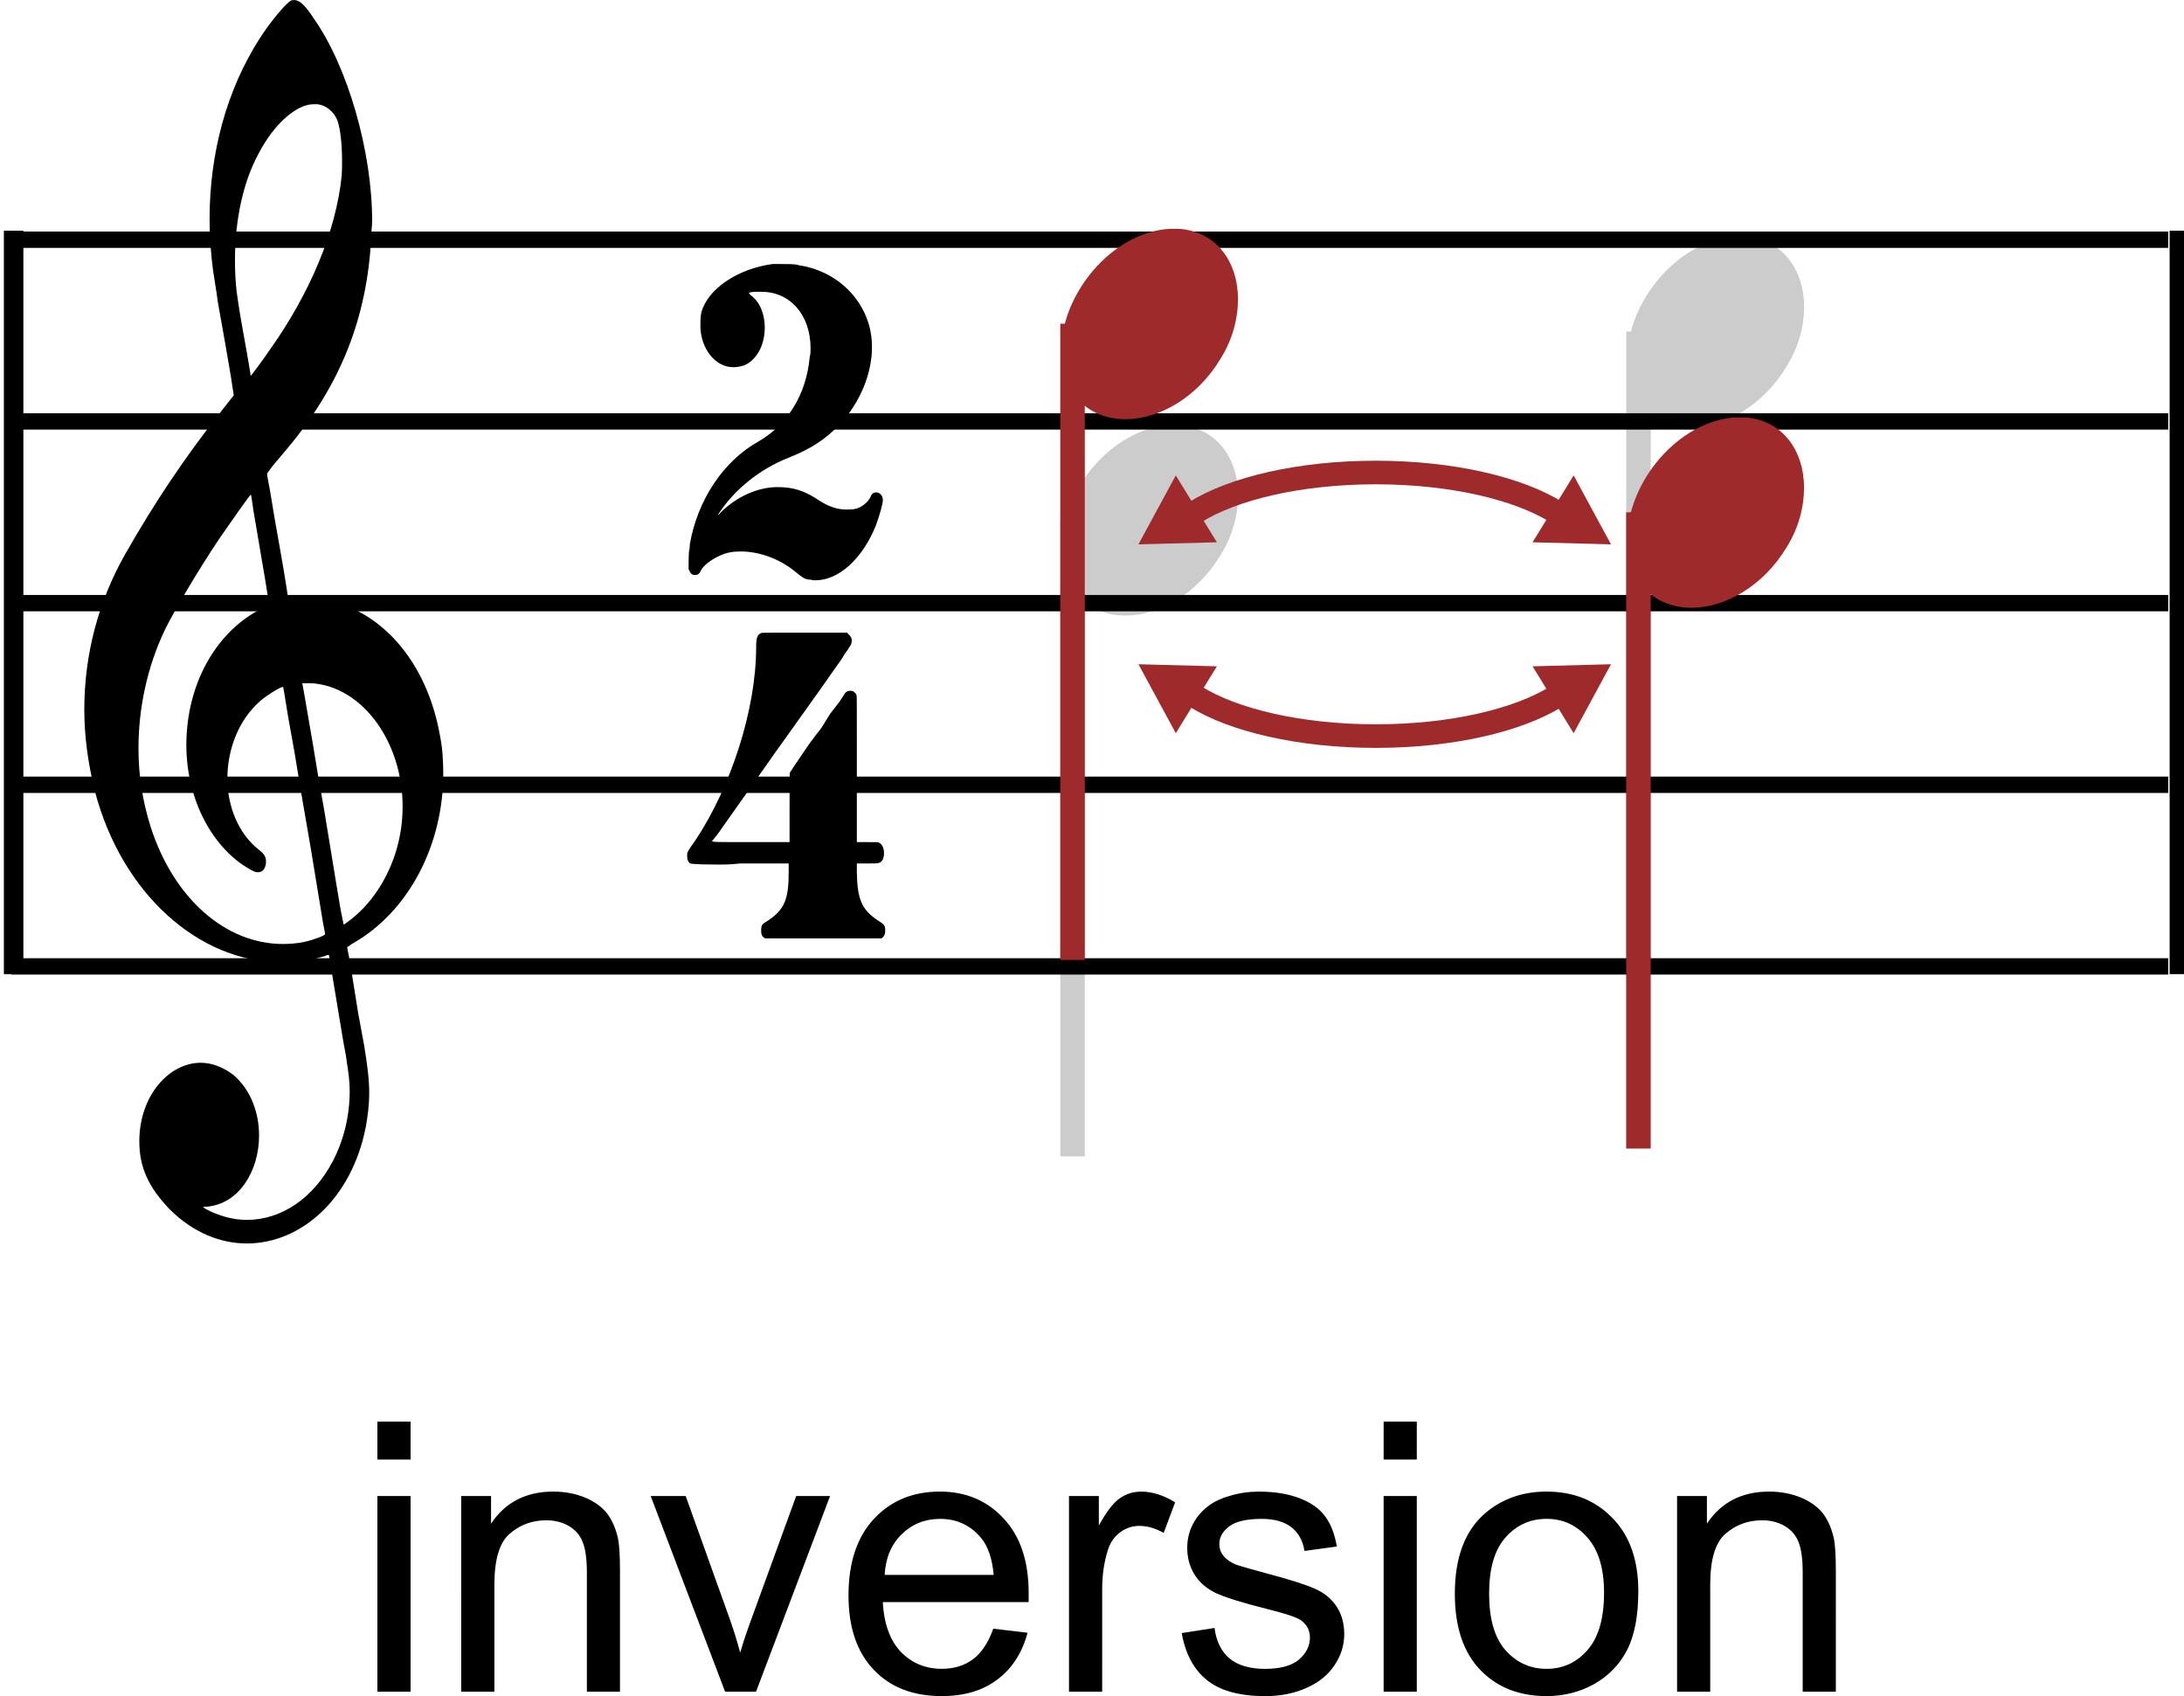 <?xml version="1.0" encoding="UTF-8" standalone="no"?>
<!-- Created with Inkscape (http://www.inkscape.org/) -->

<svg
   width="24.523mm"
   height="19.041mm"
   viewBox="0 0 24.523 19.041"
   version="1.1"
   id="svg1"
   inkscape:version="1.3.2 (091e20ef0f, 2023-11-25, custom)"
   sodipodi:docname="inversion.svg"
   xmlns:inkscape="http://www.inkscape.org/namespaces/inkscape"
   xmlns:sodipodi="http://sodipodi.sourceforge.net/DTD/sodipodi-0.dtd"
   xmlns="http://www.w3.org/2000/svg"
   xmlns:svg="http://www.w3.org/2000/svg">
  <sodipodi:namedview
     id="namedview1"
     pagecolor="#505050"
     bordercolor="#ffffff"
     borderopacity="1"
     inkscape:showpageshadow="0"
     inkscape:pageopacity="0"
     inkscape:pagecheckerboard="1"
     inkscape:deskcolor="#d1d1d1"
     inkscape:document-units="mm"
     inkscape:zoom="0.44368893"
     inkscape:cx="31.553639"
     inkscape:cy="297.50573"
     inkscape:window-width="956"
     inkscape:window-height="1049"
     inkscape:window-x="2880"
     inkscape:window-y="0"
     inkscape:window-maximized="1"
     inkscape:current-layer="layer1" />
  <defs
     id="defs1">
    <clipPath
       clipPathUnits="userSpaceOnUse"
       id="clipPath211">
      <path
         d="M 0,56.806 H 534.167 V 0 H 0 Z"
         transform="translate(-227.56,-39.802)"
         id="path211" />
    </clipPath>
    <clipPath
       clipPathUnits="userSpaceOnUse"
       id="clipPath213">
      <path
         d="M 0,56.806 H 534.167 V 0 H 0 Z"
         transform="translate(-230.651,-42.822)"
         id="path213" />
    </clipPath>
    <clipPath
       clipPathUnits="userSpaceOnUse"
       id="clipPath215">
      <path
         d="M 0,56.806 H 534.167 V 0 H 0 Z"
         transform="translate(-245.576,-45.802)"
         id="path215" />
    </clipPath>
    <clipPath
       clipPathUnits="userSpaceOnUse"
       id="clipPath217">
      <path
         d="M 0,56.806 H 534.167 V 0 H 0 Z"
         transform="translate(-248.666,-48.822)"
         id="path217" />
    </clipPath>
    <clipPath
       clipPathUnits="userSpaceOnUse"
       id="clipPath219">
      <path
         d="M 0,56.806 H 534.167 V 0 H 0 Z"
         transform="translate(-193.786,-48.724)"
         id="path219" />
    </clipPath>
    <clipPath
       clipPathUnits="userSpaceOnUse"
       id="clipPath221">
      <path
         d="M 0,56.806 H 534.167 V 0 H 0 Z"
         transform="translate(-193.786,-42.942)"
         id="path221" />
    </clipPath>
    <clipPath
       clipPathUnits="userSpaceOnUse"
       id="clipPath223">
      <path
         d="M 0,56.806 H 534.167 V 0 H 0 Z"
         transform="translate(-193.786,-37.161)"
         id="path223" />
    </clipPath>
    <clipPath
       clipPathUnits="userSpaceOnUse"
       id="clipPath225">
      <path
         d="M 0,56.806 H 534.167 V 0 H 0 Z"
         transform="translate(-193.786,-31.38)"
         id="path225" />
    </clipPath>
    <clipPath
       clipPathUnits="userSpaceOnUse"
       id="clipPath227">
      <path
         d="M 0,56.806 H 534.167 V 0 H 0 Z"
         transform="translate(-193.786,-25.599)"
         id="path227" />
    </clipPath>
    <clipPath
       clipPathUnits="userSpaceOnUse"
       id="clipPath229">
      <path
         d="M 0,56.806 H 534.167 V 0 H 0 Z"
         id="path229" />
    </clipPath>
    <clipPath
       clipPathUnits="userSpaceOnUse"
       id="clipPath231">
      <path
         d="M 0,56.806 H 534.167 V 0 H 0 Z"
         id="path231" />
    </clipPath>
    <clipPath
       clipPathUnits="userSpaceOnUse"
       id="clipPath233">
      <path
         d="M 0,56.806 H 534.167 V 0 H 0 Z"
         transform="translate(-202.692,-56.337)"
         id="path233" />
    </clipPath>
    <clipPath
       clipPathUnits="userSpaceOnUse"
       id="clipPath235">
      <path
         d="M 0,56.806 H 534.167 V 0 H 0 Z"
         transform="translate(-218.009,-47.95)"
         id="path235" />
    </clipPath>
    <clipPath
       clipPathUnits="userSpaceOnUse"
       id="clipPath237">
      <path
         d="M 0,56.806 H 534.167 V 0 H 0 Z"
         transform="translate(-217.638,-36.204)"
         id="path237" />
    </clipPath>
    <clipPath
       clipPathUnits="userSpaceOnUse"
       id="clipPath239">
      <path
         d="M 0,56.806 H 534.167 V 0 H 0 Z"
         transform="translate(-227.56,-46.052)"
         id="path239" />
    </clipPath>
    <clipPath
       clipPathUnits="userSpaceOnUse"
       id="clipPath241">
      <path
         d="M 0,56.806 H 534.167 V 0 H 0 Z"
         transform="translate(-230.645,-49.071)"
         id="path241" />
    </clipPath>
    <clipPath
       clipPathUnits="userSpaceOnUse"
       id="clipPath243">
      <path
         d="M 0,56.806 H 534.167 V 0 H 0 Z"
         transform="translate(-245.571,-40.052)"
         id="path243" />
    </clipPath>
    <clipPath
       clipPathUnits="userSpaceOnUse"
       id="clipPath245">
      <path
         d="M 0,56.806 H 534.167 V 0 H 0 Z"
         transform="translate(-248.662,-43.071)"
         id="path245" />
    </clipPath>
    <clipPath
       clipPathUnits="userSpaceOnUse"
       id="clipPath247">
      <path
         d="M 0,56.806 H 534.167 V 0 H 0 Z"
         transform="matrix(1,0,0,-1,-204.64,2.52)"
         id="path247" />
    </clipPath>
    <clipPath
       clipPathUnits="userSpaceOnUse"
       id="clipPath249">
      <path
         d="M 0,56.806 H 534.167 V 0 H 0 Z"
         transform="translate(-231.458,-40.052)"
         id="path249" />
    </clipPath>
    <clipPath
       clipPathUnits="userSpaceOnUse"
       id="clipPath251">
      <path
         d="M 0,56.806 H 534.167 V 0 H 0 Z"
         transform="translate(-229.658,-39.032)"
         id="path251" />
    </clipPath>
    <clipPath
       clipPathUnits="userSpaceOnUse"
       id="clipPath253">
      <path
         d="M 0,56.806 H 534.167 V 0 H 0 Z"
         transform="translate(-244.697,-39.032)"
         id="path253" />
    </clipPath>
    <clipPath
       clipPathUnits="userSpaceOnUse"
       id="clipPath255">
      <path
         d="M 0,56.806 H 534.167 V 0 H 0 Z"
         transform="translate(-231.458,-34.195)"
         id="path255" />
    </clipPath>
    <clipPath
       clipPathUnits="userSpaceOnUse"
       id="clipPath257">
      <path
         d="M 0,56.806 H 534.167 V 0 H 0 Z"
         transform="translate(-229.658,-35.216)"
         id="path257" />
    </clipPath>
    <clipPath
       clipPathUnits="userSpaceOnUse"
       id="clipPath259">
      <path
         d="M 0,56.806 H 534.167 V 0 H 0 Z"
         transform="translate(-244.697,-35.216)"
         id="path259" />
    </clipPath>
  </defs>
  <g
     inkscape:label="Layer 1"
     inkscape:groupmode="layer"
     id="layer1"
     transform="translate(-96.308,-69.585)">
    <path
       id="path210"
       d="M 0,0 V -20.234"
       style="fill:none;stroke:#cccccc;stroke-width:0.78;stroke-linecap:butt;stroke-linejoin:miter;stroke-miterlimit:4;stroke-dasharray:none;stroke-opacity:1"
       transform="matrix(0.353,0,0,-0.353,108.351,75.424)"
       clip-path="url(#clipPath211)" />
    <path
       id="path212"
       d="M 0,0 H 0.144 0.156 0.3 c 1.184,-0.082 1.879,-1.039 1.879,-2.238 0,-0.586 -0.16,-1.25 -0.551,-1.883 -0.75,-1.25 -1.972,-1.934 -3.035,-1.934 -0.828,0 -1.535,0.406 -1.875,1.235 -0.105,0.324 -0.16,0.632 -0.16,0.972 0,1.77 1.602,3.735 3.442,3.848"
       style="fill:#cccccc;fill-opacity:1;fill-rule:nonzero;stroke:none"
       transform="matrix(0.353,0,0,-0.353,109.441,74.358)"
       clip-path="url(#clipPath213)" />
    <path
       id="path214"
       d="M 0,0 V -20.234"
       style="fill:none;stroke:#cccccc;stroke-width:0.78;stroke-linecap:butt;stroke-linejoin:miter;stroke-miterlimit:4;stroke-dasharray:none;stroke-opacity:1"
       transform="matrix(0.353,0,0,-0.353,114.706,73.307)"
       clip-path="url(#clipPath215)" />
    <path
       id="path216"
       d="m 0,0 h 0.145 0.011 0.145 c 1.18,-0.082 1.879,-1.039 1.879,-2.238 0,-0.586 -0.16,-1.25 -0.555,-1.883 -0.746,-1.25 -1.969,-1.934 -3.031,-1.934 -0.828,0 -1.535,0.406 -1.879,1.235 -0.105,0.324 -0.156,0.632 -0.156,0.972 0,1.77 1.601,3.735 3.441,3.848"
       style="fill:#cccccc;fill-opacity:1;fill-rule:nonzero;stroke:none"
       transform="matrix(0.353,0,0,-0.353,115.796,72.242)"
       clip-path="url(#clipPath217)" />
    <path
       id="path218"
       d="M 0,0 H 68.605"
       style="fill:none;stroke:#000000;stroke-width:0.52;stroke-linecap:butt;stroke-linejoin:miter;stroke-miterlimit:4;stroke-dasharray:none;stroke-opacity:1"
       transform="matrix(0.353,0,0,-0.353,96.436,72.276)"
       clip-path="url(#clipPath219)" />
    <path
       id="path220"
       d="M 0,0 H 68.605"
       style="fill:none;stroke:#000000;stroke-width:0.52;stroke-linecap:butt;stroke-linejoin:miter;stroke-miterlimit:4;stroke-dasharray:none;stroke-opacity:1"
       transform="matrix(0.353,0,0,-0.353,96.436,74.316)"
       clip-path="url(#clipPath221)" />
    <path
       id="path222"
       d="M 0,0 H 68.605"
       style="fill:none;stroke:#000000;stroke-width:0.52;stroke-linecap:butt;stroke-linejoin:miter;stroke-miterlimit:4;stroke-dasharray:none;stroke-opacity:1"
       transform="matrix(0.353,0,0,-0.353,96.436,76.356)"
       clip-path="url(#clipPath223)" />
    <path
       id="path224"
       d="M 0,0 H 68.605"
       style="fill:none;stroke:#000000;stroke-width:0.52;stroke-linecap:butt;stroke-linejoin:miter;stroke-miterlimit:4;stroke-dasharray:none;stroke-opacity:1"
       transform="matrix(0.353,0,0,-0.353,96.436,78.395)"
       clip-path="url(#clipPath225)" />
    <path
       id="path226"
       d="M 0,0 H 68.605"
       style="fill:none;stroke:#000000;stroke-width:0.52;stroke-linecap:butt;stroke-linejoin:miter;stroke-miterlimit:4;stroke-dasharray:none;stroke-opacity:1"
       transform="matrix(0.353,0,0,-0.353,96.436,80.434)"
       clip-path="url(#clipPath227)" />
    <path
       id="path228"
       d="m 262.391,48.903 h 0.469 V 25.415 h -0.469 z"
       style="fill:#000000;fill-opacity:1;fill-rule:nonzero;stroke:#000000;stroke-width:0.155;stroke-linecap:butt;stroke-linejoin:miter;stroke-miterlimit:4;stroke-dasharray:none;stroke-opacity:1"
       transform="matrix(0.353,0,0,-0.353,28.073,89.465)"
       clip-path="url(#clipPath229)" />
    <path
       id="path230"
       d="m 193.501,48.903 h 0.465 V 25.415 h -0.465 z"
       style="fill:#000000;fill-opacity:1;fill-rule:nonzero;stroke:#000000;stroke-width:0.155;stroke-linecap:butt;stroke-linejoin:miter;stroke-miterlimit:4;stroke-dasharray:none;stroke-opacity:1"
       transform="matrix(0.353,0,0,-0.353,28.073,89.465)"
       clip-path="url(#clipPath231)" />
    <path
       id="path232"
       d="m 0,0 c 0.028,0.015 0.055,0.015 0.098,0.015 0.16,0 0.348,-0.164 0.617,-0.582 1.09,-1.546 1.859,-4.246 1.859,-6.441 0,-0.168 -0.027,-0.301 -0.027,-0.469 -0.121,-2.613 -0.984,-4.761 -2.691,-6.793 l -0.461,-0.547 -0.16,-0.218 v -0.067 l 0.093,-0.5 0.149,-0.898 0.148,-0.832 c 0.203,-1.133 0.282,-1.715 0.282,-1.715 0,0 0.054,0 0.121,0.016 0.07,0 0.285,0.035 0.511,0.035 0.164,0 0.325,-0.035 0.407,-0.035 1.898,-0.301 3.367,-1.981 3.785,-4.344 0.078,-0.383 0.105,-0.801 0.105,-1.215 0,-2.25 -1.09,-4.398 -2.91,-5.414 -0.105,-0.082 -0.145,-0.098 -0.145,-0.098 v -0.015 c 0,0 0.079,-0.387 0.145,-0.817 l 0.203,-1.265 0.188,-1.016 c 0.109,-0.652 0.164,-1.117 0.164,-1.531 0,-0.367 -0.043,-0.699 -0.11,-1.082 -0.457,-2.317 -2.086,-3.7 -3.781,-3.7 -0.836,0 -1.699,0.336 -2.453,1.083 -0.672,0.699 -0.969,1.332 -0.969,2.164 0,1.468 0.957,2.5 1.953,2.5 0.348,0 0.7,-0.133 1.036,-0.383 0.566,-0.485 0.82,-1.215 0.82,-1.934 0,-1.097 -0.617,-2.18 -1.68,-2.262 h -0.109 l 0.082,-0.066 c 0.441,-0.234 0.887,-0.352 1.32,-0.352 1.09,0 2.113,0.684 2.731,1.864 0.351,0.668 0.539,1.449 0.539,2.234 0,0.297 -0.039,0.598 -0.094,0.93 0,0.035 -0.039,0.301 -0.094,0.551 -0.297,1.797 -0.473,2.847 -0.473,2.847 -0.027,0 -0.078,0 -0.121,-0.035 -0.132,-0.031 -0.418,-0.117 -0.539,-0.133 -0.293,-0.05 -0.578,-0.066 -0.847,-0.066 -2.641,0 -5.09,2.199 -5.938,5.445 -0.215,0.867 -0.336,1.731 -0.336,2.598 0,1.73 0.442,3.43 1.305,4.945 0.941,1.649 1.887,3.063 3.043,4.528 l 0.406,0.515 -0.094,0.617 -0.175,1.016 -0.231,1.297 c -0.066,0.484 -0.148,0.949 -0.16,1.051 -0.07,0.55 -0.109,1.082 -0.109,1.632 0,2.098 0.55,4.11 1.589,5.727 C -0.699,-0.715 -0.144,-0.051 0,0 M 0.824,-3.297 H 0.715 c -0.551,0 -1.266,-0.633 -1.75,-1.566 -0.5,-0.915 -0.754,-2.129 -0.754,-3.379 0,-0.332 0.012,-0.684 0.055,-1.032 0.039,-0.25 0.055,-0.418 0.16,-1.015 l 0.188,-1.051 c 0.054,-0.316 0.097,-0.566 0.097,-0.598 0.012,0 0.43,0.567 0.563,0.766 1.347,1.883 2.156,3.863 2.332,5.609 0.011,0.168 0.011,0.301 0.011,0.469 0,0.516 -0.054,1.016 -0.148,1.281 -0.105,0.266 -0.348,0.485 -0.645,0.516 m -2.035,-12.871 c -0.027,0.234 -0.066,0.418 -0.066,0.449 h -0.012 c -0.027,0 -0.609,-0.832 -1.012,-1.414 -0.687,-1.031 -1.414,-2.266 -1.71,-2.863 -0.567,-1.184 -0.848,-2.496 -0.848,-3.797 0,-0.848 0.133,-1.664 0.375,-2.445 0.73,-2.317 2.398,-3.766 4.219,-3.766 0.214,0 0.457,0.019 0.683,0.066 0.297,0.067 0.66,0.203 0.66,0.25 0,0 -0.027,0.168 -0.066,0.352 l -0.391,2.379 -0.308,1.781 -0.203,1.234 -0.215,1.2 c -0.11,0.714 -0.149,0.898 -0.149,0.898 0,0 0,0.016 -0.011,0.016 -0.082,0 -0.512,-0.266 -0.704,-0.434 -0.699,-0.598 -1.062,-1.547 -1.062,-2.48 0,-0.883 0.352,-1.766 1.023,-2.282 0.149,-0.117 0.204,-0.214 0.204,-0.332 v -0.082 c -0.028,-0.199 -0.122,-0.285 -0.258,-0.285 -0.055,0 -0.121,0.02 -0.203,0.067 -1.239,0.668 -2.071,2.25 -2.071,3.98 0,1.996 1.008,3.731 2.559,4.414 l 0.078,0.031 -0.133,0.832 -0.379,2.231 m 2.02,-5.559 c -0.106,0.016 -0.215,0.016 -0.297,0.016 H 0.418 0.352 l 0.055,-0.301 0.281,-1.629 0.176,-1.066 0.187,-1.051 0.379,-2.312 0.148,-0.883 c 0.055,-0.235 0.082,-0.434 0.094,-0.434 0.012,0 0.242,0.168 0.391,0.301 0.687,0.598 1.199,1.531 1.386,2.496 0.067,0.316 0.094,0.648 0.094,0.965 0,1.933 -1.156,3.68 -2.734,3.898"
       style="fill:#000000;fill-opacity:1;fill-rule:nonzero;stroke:none"
       transform="matrix(0.353,0,0,-0.353,99.578,69.591)"
       clip-path="url(#clipPath233)" />
    <path
       id="path234"
       d="M 0,0 H 0.254 C 0.468,0 0.754,0 0.82,-0.035 1.828,-0.183 2.636,-0.816 2.988,-1.699 3.109,-2 3.164,-2.316 3.164,-2.648 3.164,-3.465 2.8,-4.394 2.14,-5.098 1.683,-5.578 1.222,-5.879 0.511,-6.16 -0.418,-6.527 -1.215,-7.176 -1.727,-7.961 v -0.015 c 0,0 0.043,0.015 0.07,0.066 0.512,0.516 1.196,0.816 1.817,0.816 0.512,0 0.875,-0.117 1.359,-0.449 0.297,-0.183 0.567,-0.265 0.821,-0.265 0.109,0 0.218,0 0.339,0.031 0.172,0.051 0.364,0.219 0.43,0.351 0.039,0.118 0.109,0.164 0.188,0.164 0.109,0 0.214,-0.097 0.214,-0.25 0,-0.113 -0.121,-0.531 -0.226,-0.812 -0.434,-1.067 -1.188,-1.734 -1.914,-1.734 -0.055,0 -0.094,0 -0.149,0.019 -0.187,0 -0.269,0.066 -0.511,0.266 -0.512,0.414 -1.157,0.632 -1.723,0.632 -0.242,0 -0.457,-0.035 -0.66,-0.132 -0.27,-0.118 -0.524,-0.317 -0.606,-0.469 -0.039,-0.117 -0.109,-0.149 -0.187,-0.149 -0.071,0 -0.137,0.032 -0.176,0.133 l -0.027,0.051 v 0.234 c 0,0.2 0.011,0.266 0.011,0.332 0.016,0.051 0.028,0.149 0.028,0.231 0.242,1.398 1.066,2.648 2.183,3.266 0.914,0.531 1.52,1.48 1.629,2.679 0.028,0.102 0.028,0.184 0.028,0.285 0,1.063 -0.649,1.797 -1.563,1.797 h -0.215 c -0.136,-0.015 -0.176,-0.015 -0.176,-0.05 0,0 0,-0.016 0.04,-0.051 0.312,-0.215 0.457,-0.633 0.457,-1.031 0,-0.516 -0.215,-1 -0.633,-1.2 -0.133,-0.05 -0.266,-0.066 -0.375,-0.066 -0.567,0 -1.039,0.601 -1.039,1.316 0,0.133 0,0.266 0.027,0.414 C -2.063,-0.785 -1.106,-0.152 0,0 M 0.414,-10.805 H 0.441 0.402 0.414 m 0,11.219 H 0.441 0.402 Z"
       style="fill:#000000;fill-opacity:1;fill-rule:nonzero;stroke:none"
       transform="matrix(0.353,0,0,-0.353,104.982,72.549)"
       clip-path="url(#clipPath235)" />
    <path
       id="path236"
       d="m 0,0 c 0.011,0.016 0.199,0.016 0.781,0.016 h 0.605 1.36 L 2.785,-0.035 C 2.855,-0.082 2.894,-0.168 2.894,-0.234 2.894,-0.332 2.855,-0.398 2.8,-0.465 2.785,-0.516 2.664,-0.648 2.585,-0.801 L 1.871,-1.816 0.957,-3.098 0.468,-3.781 -0.258,-4.812 -1.211,-6.16 c -0.164,-0.25 -0.34,-0.449 -0.34,-0.449 0,-0.036 0.121,-0.036 1.238,-0.036 h 1.227 v 1.083 c 0,1.101 0,1.117 0.015,1.132 0.028,0.051 0.149,0.235 0.617,0.918 l 0.188,0.25 0.191,0.246 0.282,0.454 0.296,0.382 0.149,0.231 c 0.055,0.101 0.133,0.117 0.203,0.117 0.078,0 0.148,-0.051 0.188,-0.133 0.011,-0.051 0.011,-0.082 0.011,-1.316 V -4.328 -6.645 H 3.39 c 0.313,0 0.324,0 0.367,-0.015 0.106,-0.051 0.161,-0.184 0.161,-0.332 0,-0.086 -0.016,-0.184 -0.067,-0.25 C 3.769,-7.324 3.757,-7.324 3.39,-7.324 H 3.054 V -7.609 C 3.07,-8.457 3.203,-8.793 3.73,-9.141 3.918,-9.258 3.957,-9.289 3.957,-9.457 3.957,-9.574 3.929,-9.625 3.863,-9.691 L 3.824,-9.707 H 0.148 l -0.043,0.016 c -0.078,0.066 -0.094,0.117 -0.094,0.234 0,0.168 0.016,0.199 0.215,0.316 0.527,0.348 0.66,0.684 0.66,1.532 v 0.285 h -1.547 c -0.285,-0.035 -0.511,-0.035 -0.699,-0.035 -0.851,0 -0.863,0.035 -0.879,0.035 -0.078,0.031 -0.105,0.133 -0.105,0.246 0,0.117 0,0.117 0.269,0.5 1.129,1.699 1.926,4.164 1.926,6.129 0,0.301 0.039,0.398 0.149,0.449 M 0.808,-10.621 H 0.82 0.781 0.808 m 0,11.219 H 0.82 0.781 0.804"
       style="fill:#000000;fill-opacity:1;fill-rule:nonzero;stroke:none"
       transform="matrix(0.353,0,0,-0.353,104.851,76.693)"
       clip-path="url(#clipPath237)" />
    <path
       id="path238"
       d="M 0,0 V -20.235"
       style="fill:none;stroke:#9e2a2b;stroke-width:0.78;stroke-linecap:butt;stroke-linejoin:miter;stroke-miterlimit:4;stroke-dasharray:none;stroke-opacity:1"
       transform="matrix(0.353,0,0,-0.353,108.351,73.219)"
       clip-path="url(#clipPath239)" />
    <path
       id="path240"
       d="m 0,0 h 0.145 0.016 0.144 c 1.18,-0.082 1.875,-1.039 1.875,-2.242 0,-0.582 -0.156,-1.25 -0.551,-1.883 -0.746,-1.25 -1.968,-1.929 -3.031,-1.929 -0.828,0 -1.539,0.406 -1.879,1.23 -0.105,0.328 -0.156,0.637 -0.156,0.977 0,1.769 1.601,3.734 3.437,3.847"
       style="fill:#9e2a2b;fill-opacity:1;fill-rule:nonzero;stroke:none"
       transform="matrix(0.353,0,0,-0.353,109.439,72.154)"
       clip-path="url(#clipPath241)" />
    <path
       id="path242"
       d="M 0,0 V -20.235"
       style="fill:none;stroke:#9e2a2b;stroke-width:0.78;stroke-linecap:butt;stroke-linejoin:miter;stroke-miterlimit:4;stroke-dasharray:none;stroke-opacity:1"
       transform="matrix(0.353,0,0,-0.353,114.705,75.336)"
       clip-path="url(#clipPath243)" />
    <path
       id="path244"
       d="M 0,0 H 0.145 0.16 0.305 c 1.179,-0.082 1.875,-1.039 1.875,-2.242 0,-0.582 -0.157,-1.25 -0.551,-1.883 -0.75,-1.25 -1.969,-1.929 -3.031,-1.929 -0.828,0 -1.539,0.406 -1.879,1.23 -0.106,0.328 -0.157,0.637 -0.157,0.977 0,1.769 1.602,3.734 3.438,3.847"
       style="fill:#9e2a2b;fill-opacity:1;fill-rule:nonzero;stroke:none"
       transform="matrix(0.353,0,0,-0.353,115.795,74.271)"
       clip-path="url(#clipPath245)" />
    <path
       id="path246"
       d="M 0.795,-7.382 V -8.589 H 1.85 v 1.207 z m 0,7.383 V -6.222 H 1.85 V 6.09375e-4 Z m 2.666,0 V -6.222 h 0.949 v 0.879 c 0.451,-0.68 1.113,-1.02 1.98,-1.02 0.375,0 0.718,0.067 1.031,0.199 0.311,0.135 0.545,0.311 0.703,0.527 0.155,0.22 0.264,0.48 0.328,0.785 0.038,0.196 0.059,0.536 0.059,1.02 V 6.09375e-4 H 7.458 V -3.785 c 0,-0.428 -0.044,-0.75 -0.129,-0.961 -0.079,-0.217 -0.223,-0.39 -0.434,-0.516 -0.205,-0.123 -0.445,-0.188 -0.727,-0.188 -0.454,0 -0.844,0.146 -1.172,0.434 C 4.674,-4.734 4.516,-4.195 4.516,-3.398 V 6.09375e-4 Z m 8.394,0 L 9.488,-6.222 h 1.113 l 1.336,3.727 c 0.146,0.398 0.281,0.817 0.398,1.254 0.094,-0.328 0.226,-0.721 0.398,-1.184 l 1.383,-3.797 h 1.078 L 12.839,6.09375e-4 Z m 8.531,-2.004 1.09,0.129 c -0.173,0.642 -0.492,1.137 -0.961,1.488 -0.463,0.352 -1.052,0.527 -1.77,0.527 -0.914,0 -1.638,-0.281 -2.168,-0.844 -0.533,-0.562 -0.797,-1.348 -0.797,-2.355 0,-1.046 0.27,-1.857 0.809,-2.438 0.539,-0.577 1.236,-0.867 2.098,-0.867 0.826,0 1.503,0.287 2.027,0.855 0.53,0.562 0.797,1.356 0.797,2.379 0,0.064 0,0.158 0,0.281 h -4.641 c 0.038,0.688 0.229,1.216 0.574,1.582 0.352,0.36 0.785,0.539 1.301,0.539 0.39,0 0.721,-0.1 0.996,-0.305 0.272,-0.202 0.486,-0.527 0.645,-0.973 z m -3.457,-1.711 h 3.469 c -0.047,-0.521 -0.182,-0.914 -0.398,-1.172 -0.337,-0.404 -0.771,-0.609 -1.301,-0.609 -0.486,0 -0.896,0.164 -1.23,0.492 -0.328,0.322 -0.51,0.75 -0.539,1.289 z M 22.794,6.09375e-4 V -6.222 h 0.949 v 0.938 c 0.24,-0.437 0.463,-0.727 0.668,-0.867 0.202,-0.141 0.428,-0.211 0.68,-0.211 0.352,0 0.709,0.114 1.078,0.34 l -0.363,0.973 c -0.258,-0.146 -0.516,-0.223 -0.773,-0.223 -0.229,0 -0.434,0.07 -0.621,0.211 -0.182,0.135 -0.311,0.325 -0.387,0.574 -0.117,0.375 -0.176,0.785 -0.176,1.23 V 6.09375e-4 Z m 3.586,-1.863 1.043,-0.164 c 0.053,0.422 0.214,0.747 0.48,0.973 0.272,0.22 0.647,0.328 1.125,0.328 0.483,0 0.844,-0.097 1.078,-0.293 0.234,-0.202 0.352,-0.437 0.352,-0.703 0,-0.234 -0.103,-0.422 -0.305,-0.562 -0.149,-0.094 -0.51,-0.211 -1.078,-0.352 -0.773,-0.193 -1.312,-0.363 -1.617,-0.504 -0.299,-0.146 -0.524,-0.346 -0.68,-0.598 -0.149,-0.249 -0.223,-0.527 -0.223,-0.832 0,-0.281 0.062,-0.539 0.188,-0.773 0.123,-0.234 0.296,-0.428 0.516,-0.586 0.164,-0.123 0.387,-0.226 0.668,-0.305 0.287,-0.085 0.592,-0.129 0.914,-0.129 0.492,0 0.92,0.07 1.289,0.211 0.366,0.141 0.636,0.334 0.809,0.574 0.179,0.234 0.305,0.557 0.375,0.961 l -1.031,0.141 c -0.047,-0.319 -0.185,-0.568 -0.41,-0.75 -0.229,-0.179 -0.545,-0.27 -0.949,-0.27 -0.486,0 -0.832,0.082 -1.043,0.246 -0.205,0.158 -0.305,0.34 -0.305,0.551 0,0.141 0.041,0.267 0.129,0.375 0.085,0.111 0.217,0.205 0.398,0.281 0.108,0.041 0.422,0.129 0.938,0.27 0.741,0.196 1.26,0.36 1.559,0.492 0.296,0.126 0.527,0.311 0.691,0.551 0.17,0.243 0.258,0.545 0.258,0.902 0,0.352 -0.105,0.686 -0.316,0.996 -0.205,0.305 -0.501,0.545 -0.891,0.715 -0.384,0.17 -0.817,0.258 -1.301,0.258 -0.814,0 -1.43,-0.167 -1.852,-0.504 -0.422,-0.334 -0.691,-0.835 -0.809,-1.5 z m 6.422,-5.52 v -1.207 h 1.055 v 1.207 z m 0,7.383 V -6.222 H 33.857 V 6.09375e-4 Z M 35.067,-3.117 c 0,-1.148 0.319,-1.998 0.961,-2.555 0.539,-0.46 1.189,-0.691 1.957,-0.691 0.858,0 1.559,0.281 2.098,0.844 0.545,0.557 0.82,1.33 0.82,2.32 0,0.797 -0.123,1.427 -0.363,1.887 -0.243,0.463 -0.595,0.82 -1.055,1.078 -0.454,0.249 -0.955,0.375 -1.5,0.375 -0.867,0 -1.57,-0.275 -2.109,-0.832 C 35.336,-1.253 35.067,-2.062 35.067,-3.117 Z m 1.09,0 c 0,0.797 0.17,1.395 0.516,1.793 0.352,0.398 0.788,0.598 1.312,0.598 0.521,0 0.955,-0.199 1.301,-0.598 0.352,-0.398 0.527,-1.008 0.527,-1.828 0,-0.765 -0.176,-1.348 -0.527,-1.746 -0.346,-0.398 -0.779,-0.598 -1.301,-0.598 -0.524,0 -0.961,0.199 -1.312,0.598 -0.346,0.393 -0.516,0.984 -0.516,1.781 z M 42.136,6.09375e-4 V -6.222 h 0.949 v 0.879 c 0.451,-0.68 1.113,-1.02 1.98,-1.02 0.375,0 0.718,0.067 1.031,0.199 0.311,0.135 0.545,0.311 0.703,0.527 0.155,0.22 0.264,0.48 0.328,0.785 0.038,0.196 0.059,0.536 0.059,1.02 V 6.09375e-4 H 46.132 V -3.785 c 0,-0.428 -0.044,-0.75 -0.129,-0.961 -0.079,-0.217 -0.223,-0.39 -0.434,-0.516 -0.205,-0.123 -0.445,-0.188 -0.727,-0.188 -0.454,0 -0.844,0.146 -1.172,0.434 -0.322,0.281 -0.48,0.82 -0.48,1.617 V 6.09375e-4 Z m 0,0"
       style="fill:#000000;fill-opacity:1;fill-rule:nonzero;stroke:none"
       aria-label="inversion"
       transform="matrix(0.353,0,0,0.353,100.265,88.576)"
       clip-path="url(#clipPath247)" />
    <path
       id="path248"
       d="m 0,0 c 1.216,0.761 3.337,1.265 5.751,1.265 2.413,0 4.533,-0.504 5.75,-1.264"
       style="fill:none;stroke:#9e2a2b;stroke-width:0.75;stroke-linecap:butt;stroke-linejoin:miter;stroke-miterlimit:10;stroke-dasharray:none;stroke-opacity:1"
       transform="matrix(0.353,0,0,-0.353,109.726,75.336)"
       clip-path="url(#clipPath249)" />
    <path
       id="path250"
       d="M 0,0 1.188,2.193 2.495,0.066 Z"
       style="fill:#9e2a2b;fill-opacity:1;fill-rule:evenodd;stroke:none"
       transform="matrix(0.353,0,0,-0.353,109.091,75.696)"
       clip-path="url(#clipPath251)" />
    <path
       id="path252"
       d="M 0,0 -1.188,2.193 -2.495,0.066 Z"
       style="fill:#9e2a2b;fill-opacity:1;fill-rule:evenodd;stroke:none"
       transform="matrix(0.353,0,0,-0.353,114.397,75.696)"
       clip-path="url(#clipPath253)" />
    <path
       id="path254"
       d="m 0,0 c 1.216,-0.761 3.337,-1.265 5.751,-1.265 2.413,0 4.533,0.504 5.75,1.264"
       style="fill:none;stroke:#9e2a2b;stroke-width:0.75;stroke-linecap:butt;stroke-linejoin:miter;stroke-miterlimit:10;stroke-dasharray:none;stroke-opacity:1"
       transform="matrix(0.353,0,0,-0.353,109.726,77.402)"
       clip-path="url(#clipPath255)" />
    <path
       id="path256"
       d="m 0,0 1.188,-2.193 1.307,2.127 z"
       style="fill:#9e2a2b;fill-opacity:1;fill-rule:evenodd;stroke:none"
       transform="matrix(0.353,0,0,-0.353,109.091,77.042)"
       clip-path="url(#clipPath257)" />
    <path
       id="path258"
       d="m 0,0 -1.188,-2.193 -1.307,2.127 z"
       style="fill:#9e2a2b;fill-opacity:1;fill-rule:evenodd;stroke:none"
       transform="matrix(0.353,0,0,-0.353,114.397,77.042)"
       clip-path="url(#clipPath259)" />
  </g>
</svg>
